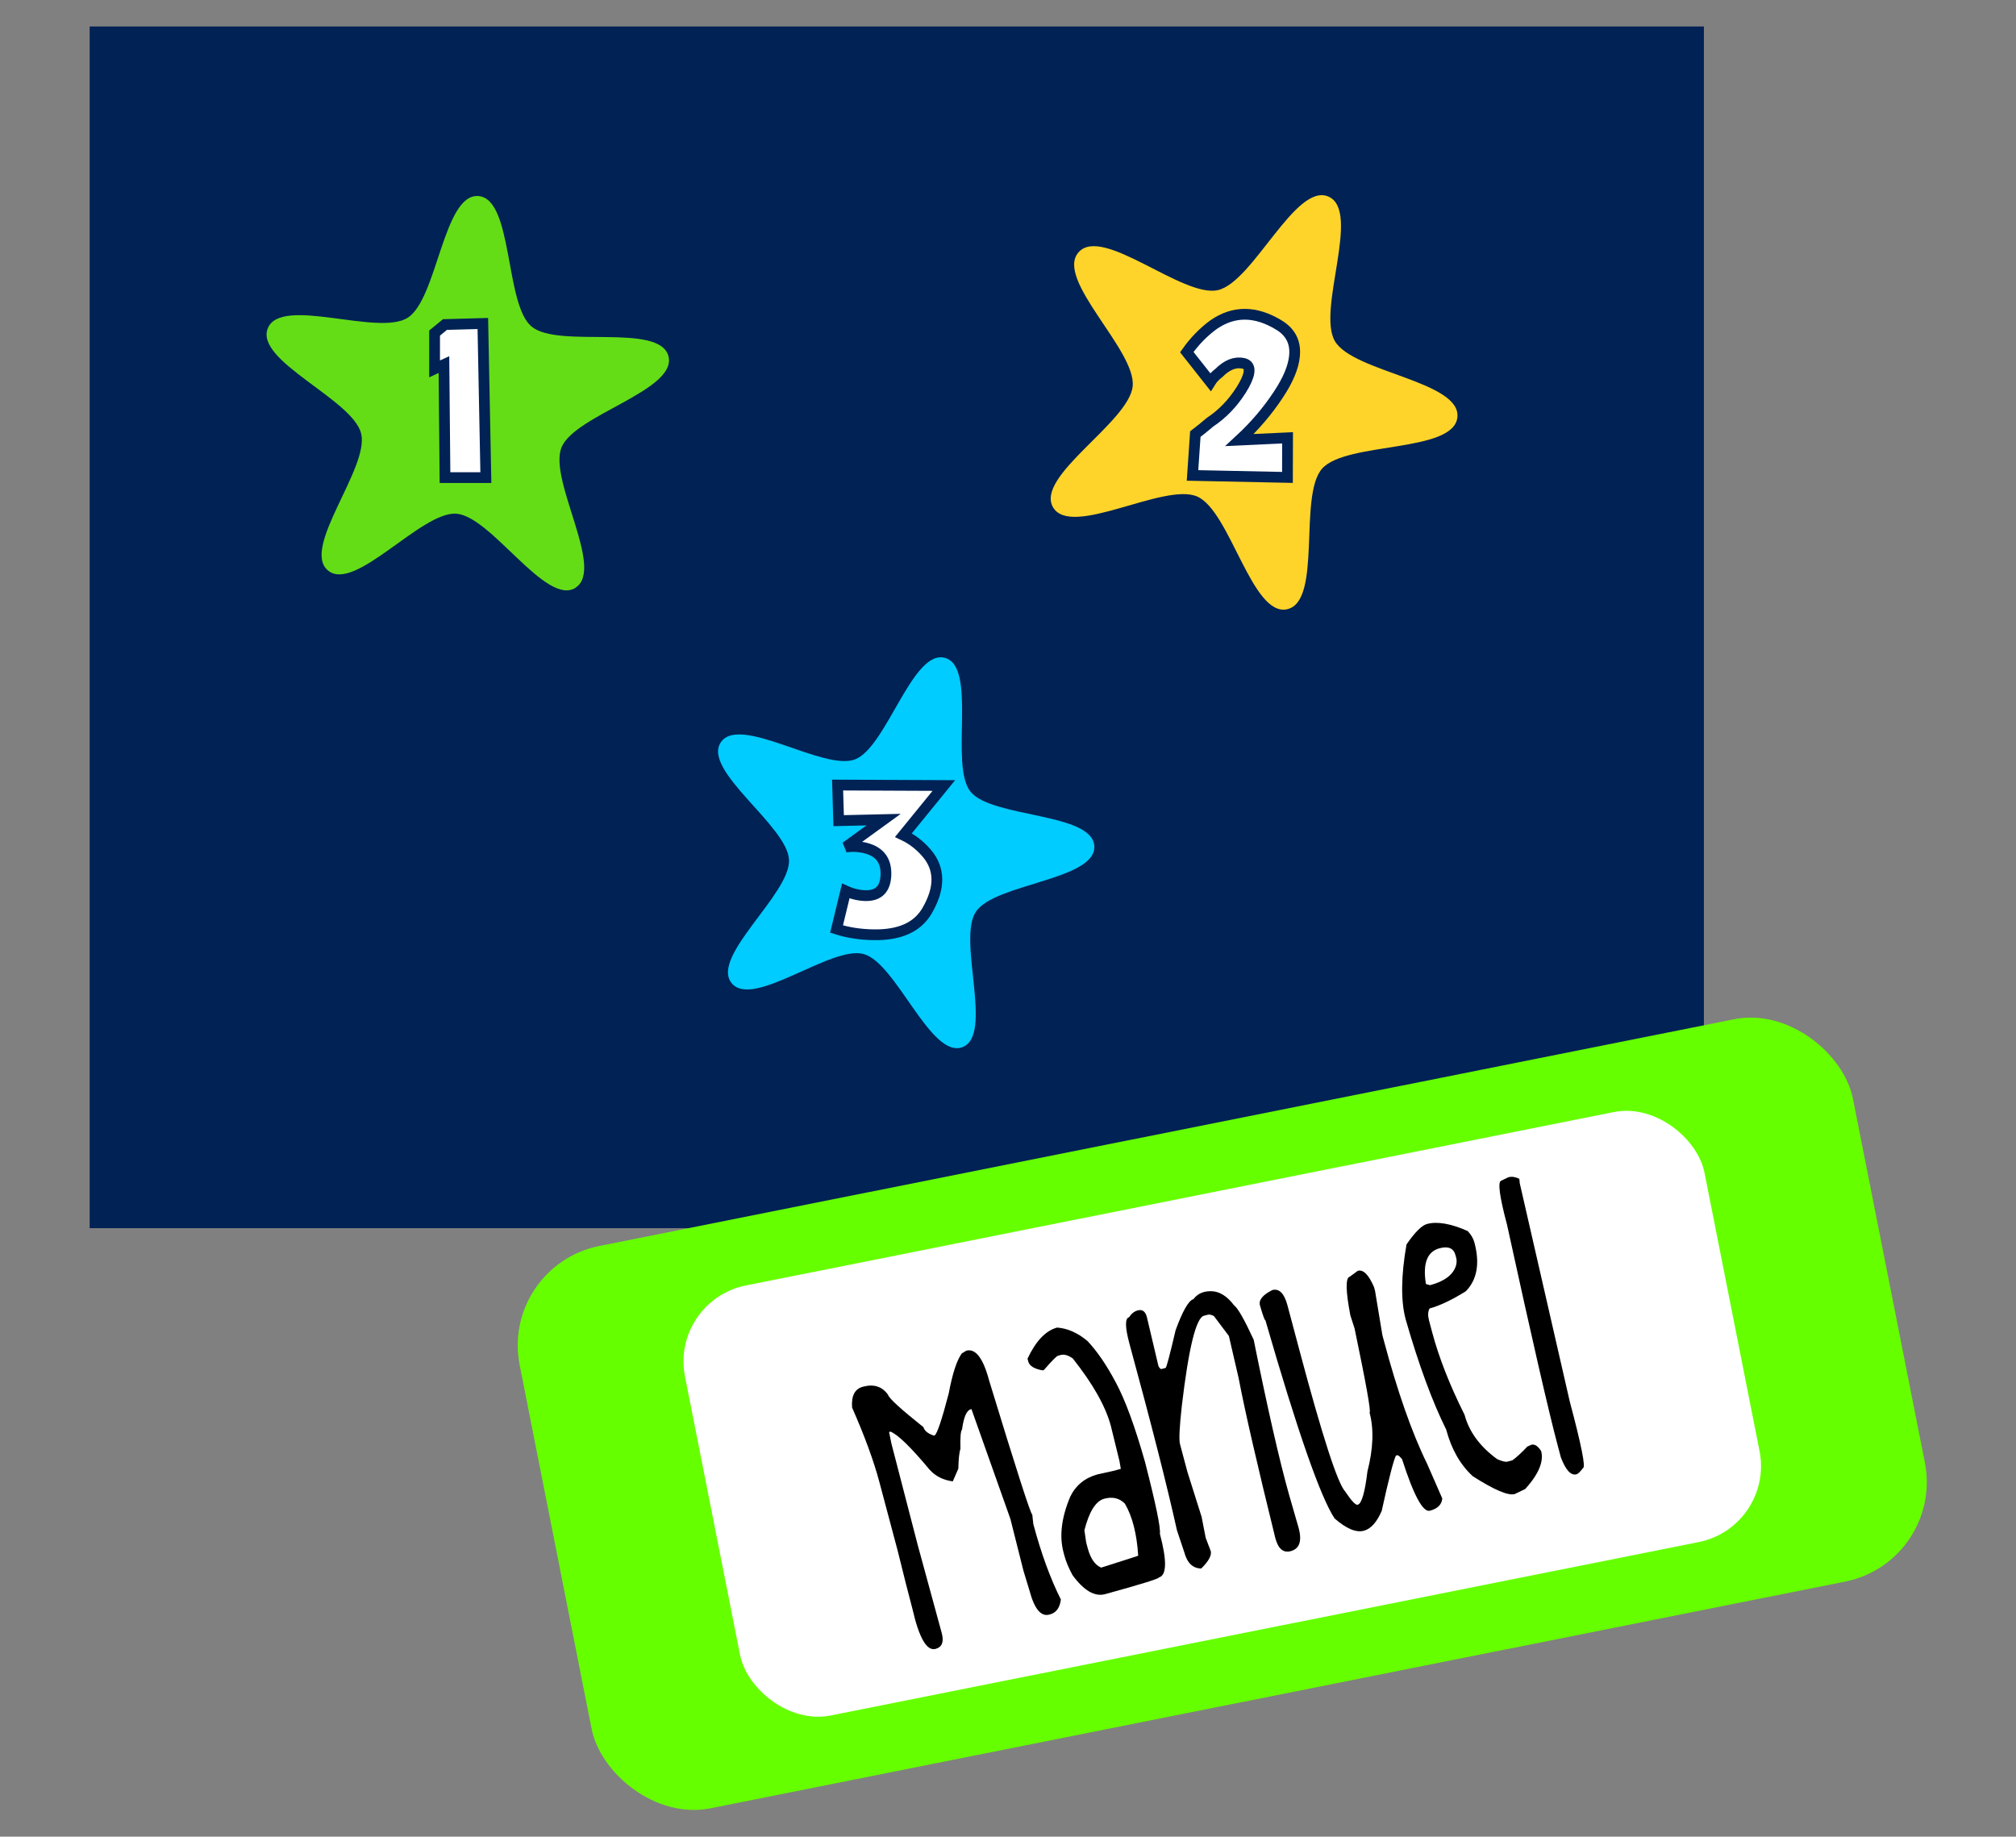<?xml version="1.0" encoding="UTF-8"?>
<!-- Created with Inkscape (http://www.inkscape.org/) -->
<svg width="562" height="512" version="1.1" viewBox="0 0 148.696 135.467" xmlns="http://www.w3.org/2000/svg" xmlns:cc="http://creativecommons.org/ns#" xmlns:dc="http://purl.org/dc/elements/1.1/" xmlns:rdf="http://www.w3.org/1999/02/22-rdf-syntax-ns#">
 <rect x="0" y="0" width="148.696" height="135.467" fill="#808080" stroke="none"/>
 <g transform="translate(-45.507,-67.584)">
  <rect x="52.121" y="67.584" width="135.467" height="135.467" ry="0" opacity="0" stroke-width="11.274"/>
  <g>
   <rect x="52.121" y="69.536" width="119.062" height="88.635" fill="#025"/>
   <path transform="matrix(4.012,2.872,-2.887,4.033,-261.498,-395.734)" d="m126.201 36.153c-0.361 0.401-1.548-0.696-2.075-0.584-0.527 0.112-1.165 1.597-1.658 1.378-0.492-0.219 0.184-1.687-0.086-2.154-0.27-0.467-1.879-0.615-1.823-1.151 0.056-0.536 1.662-0.347 2.022-0.747s4e-3 -1.977 0.531-2.089c0.527-0.112 0.843 1.473 1.336 1.692 0.492 0.219 1.882-0.607 2.151-0.141s-1.141 1.257-1.197 1.793c-0.056 0.536 1.159 1.602 0.799 2.002z" fill="#ffd42a"/>
   <path transform="matrix(4.735,0,0,4.759,-579.459,-129.727)" d="m140.954 50.571c-0.463 0.289-1.313-1.111-1.858-1.149-0.545-0.038-1.581 1.23-2 0.879s0.651-1.592 0.518-2.122c-0.132-0.53-1.659-1.124-1.454-1.63 0.205-0.506 1.715 0.127 2.178-0.163 0.463-0.289 0.556-1.925 1.101-1.887 0.545 0.038 0.41 1.67 0.828 2.021 0.418 0.351 2.002-0.066 2.135 0.464 0.132 0.53-1.462 0.906-1.667 1.412-0.205 0.506 0.681 1.884 0.218 2.173z" fill="#64dd17"/>
   <path transform="matrix(7.29,0,0,7.328,-991.736,-127.182)" d="m152.02 37.118c-0.32 0.12-0.668-0.846-0.998-0.937-0.33-0.091-1.124 0.559-1.338 0.291-0.213-0.268 0.598-0.897 0.582-1.239-0.015-0.342-0.879-0.897-0.691-1.182 0.189-0.286 1.038 0.291 1.358 0.171s0.581-1.113 0.911-1.022c0.33 0.091 0.044 1.077 0.257 1.345 0.213 0.268 1.238 0.209 1.254 0.551 0.015 0.342-1.011 0.374-1.199 0.66-0.189 0.286 0.184 1.242-0.136 1.362z" fill="#0cf"/>
   <rect transform="matrix(.981 -.196 .194 .981 0 0)" x="49.581" y="173.97" width="100.242" height="42.277" ry="7.461" fill="#6f0"/>
   <rect transform="matrix(.981 -.196 .194 .981 0 0)" x="61.374" y="178.944" width="76.655" height="32.329" ry="5.705" fill="#fff"/>
   <g transform="matrix(.963 -.259 .258 .968 0 148.835)" stroke-width=".68" aria-label="Manuel">
    <path d="m108.41 47.986q1.063 0 1.063 2.55 0.372 10.361 0.531 10.361l-0.106 0.691q0 3.347 0.531 5.898-0.345 0.85-1.063 0.85h-0.053q-0.956 0-0.956-2.072l-0.053-1.541 0.053-3.932-0.691-8.554h-0.053q-0.478 0-1.01 1.275-0.186 0.106-0.478 1.328-0.239 0.372-0.531 1.381l-0.638 0.797q-0.996-0.412-1.435-1.275-1.368-2.936-2.072-3.454h-0.106l-0.053 0.85-0.053 7.757 0.04 6.695q0 1.01-0.744 1.01-1.01 0-0.89-3.294v-0.053q0-1.607 0.053-4.357v-5.26q0-2.378-0.531-5.791 0.239-1.275 1.169-1.275 1.262 0 1.647 1.063 0 0.398 1.913 2.975 0 0.412 0.584 0.797h0.053q0.319-0.106 1.806-2.71 0.97-2.019 1.7-2.603z" style="font-feature-settings:normal;font-variant-caps:normal;font-variant-ligatures:normal;font-variant-numeric:normal"/>
    <path d="m115.344 48.079q1.102 0.385 1.913 1.541 0.744 1.368 1.235 3.493 0.505 2.125 0.571 6.177-0.04 4.795-0.306 5.419 0 3.082-0.903 3.082 0 0.133-4.158 0.159-1.195 0-1.966-1.966-0.213-0.877-0.213-1.541v-0.266q0-1.846 1.541-3.825 0.93-1.063 2.391-1.063l1.169 0.053h0.584l0.053-0.584 0.053-2.657q0-2.232-1.435-5.526-0.398-0.478-0.797-0.478h-0.213q-0.159 0-1.275 0.744h-0.106q-0.85-0.398-0.85-0.903v-0.213q1.395-1.647 2.71-1.647zm-2.019 15.833v0.425q0 1.182 0.584 1.647h0.106q2.723-0.12 2.776-0.133 0.478-2.378 0.04-3.958-0.425-0.744-1.381-0.744-0.97 0-2.019 1.86z" style="font-feature-settings:normal;font-variant-caps:normal;font-variant-ligatures:normal;font-variant-numeric:normal"/>
    <path d="m127.086 48.451q0.85 0.266 1.328 1.435 0.319 0.385 0.744 2.816-0.478 7.784-0.425 11.649l0.053 2.603q0 1.488-1.01 1.488-0.85 0-0.85-1.222 0.159-8.421 0.425-12.074l0.106-3.188-0.691-1.7q-0.226-0.213-0.425-0.213h-0.266q-0.903-0.053-3.321 6.004-0.85 2.178-0.85 2.657v2.125l0.159 3.467-0.106 1.541v0.053l0.106 1.01q0 0.491-1.01 1.063-0.903-0.252-0.903-1.488l-0.106-1.7q0.213-4.968 0.159-14.199 0-1.86 0.478-1.86 0.359-0.319 0.744-0.319 0.531 0 0.531 0.638l-0.106 3.719q0.066 0.266 0.159 0.266h0.319q0.093 0 1.435-2.497 1.315-1.86 1.86-1.86 0.611-0.478 1.461-0.213z" style="font-feature-settings:normal;font-variant-caps:normal;font-variant-ligatures:normal;font-variant-numeric:normal"/>
    <path d="m131.43 49.527q0.797 0 0.797 1.381v3.454q0 9.829 0.584 10.892 0.398 1.169 0.638 1.169 0.452 0 1.328-2.178 1.275-2.258 1.275-4.144 0.186 0 0.531-6.27l-0.053-1.01q0.199-2.763 0.691-2.763l0.691-0.266q0.638 0 0.85 1.488v0.266l-0.319 3.294v0.319q0 5.937 0.744 9.67l0.425 2.763q-0.226 0.638-1.116 0.638-0.797 0-1.01-4.197-0.173-0.372-0.266-0.372h-0.106q-0.398 0.452-2.072 3.666-0.85 1.063-1.647 1.063-0.89 0-1.86-1.435-0.903-2.67-1.169-15.408-0.08 0-0.106-1.169 0-0.611 1.169-0.85z" style="font-feature-settings:normal;font-variant-caps:normal;font-variant-ligatures:normal;font-variant-numeric:normal"/>
    <path d="m143.756 47.787q1.169 0 2.763 1.275 0.266 0.478 0.266 0.956 0 2.378-1.541 3.294-1.767 0.531-2.922 0.531-0.266 0.279-0.266 0.85v0.903q0 2.882 0.744 6.482 0 1.939 1.488 3.772 0.465 0.372 0.691 0.372h0.372q0.531-0.199 1.328-0.691l0.319-0.053q0.385 0 0.584 0.638 0 1.195-1.86 2.391l-0.85 0.159q-0.757 0-2.657-2.072-1.01-1.581-1.01-3.825-0.691-3.374-0.797-8.607 0-2.125 1.488-5.313 1.249-1.063 1.86-1.063zm-1.222 4.251 0.266 0.159q1.674 0 2.232-0.903 0.159-0.279 0.159-0.531v-0.213q0-0.797-1.01-0.797-1.408 0-1.647 2.232z" style="font-feature-settings:normal;font-variant-caps:normal;font-variant-ligatures:normal;font-variant-numeric:normal"/>
    <path d="m150.464 46.02q0.372 0 0.744 0.319l-0.053 0.319-0.584 16.471q0 4.994-0.319 4.994-0.412 0.319-0.584 0.319-0.638 0-0.797-1.488v-0.956q0-3.825 0.584-16.63 0-3.241 0.425-3.241z" style="font-feature-settings:normal;font-variant-caps:normal;font-variant-ligatures:normal;font-variant-numeric:normal"/>
   </g>
  </g>
  <g fill="#fff" stroke="#025" stroke-width=".794">
   <g transform="translate(172.95,-133.667)" style="font-feature-settings:normal;font-variant-caps:normal;font-variant-ligatures:normal;font-variant-numeric:normal" aria-label="1">
    <path d="m-91.83 225.11-2.791 0.077-0.767 0.629v2.644l0.689-0.319 0.078 8.337h3.014z" fill="#fff" stroke="#025" stroke-width=".794" style="font-feature-settings:normal;font-variant-caps:normal;font-variant-ligatures:normal;font-variant-numeric:normal"/>
   </g>
   <g transform="translate(198.247,-130.193)" style="font-feature-settings:normal;font-variant-caps:normal;font-variant-ligatures:normal;font-variant-numeric:normal" aria-label="2">
    <path d="m-58.409 221.751q-2.592-1.576-4.823-0.026-1.12 0.818-1.972 2.024l1.74 2.205q0.224-0.362 0.629-0.672 0.896-0.896 1.8-0.706 0.508 0.112 0.413 0.689-0.078 0.491-0.577 1.283-0.939 1.473-2.291 2.369-0.586 0.5-1.085 0.878l-0.207 3.049 7.002 0.146 0.009-2.92-3.54 0.164q1.679-1.55 2.877-3.376 1.051-1.593 1.171-2.799 0.164-1.507-1.145-2.308z" fill="#fff" stroke="#025" stroke-width=".794" style="font-feature-settings:normal;font-variant-caps:normal;font-variant-ligatures:normal;font-variant-numeric:normal"/>
   </g>
   <g transform="translate(148.887,-94.564)" style="font-feature-settings:normal;font-variant-caps:normal;font-variant-ligatures:normal;font-variant-numeric:normal" aria-label="3">
    <path d="m-41.601 220.051 0.078 2.627 3.316-0.077-2.791 2.024q0.767-0.112 1.507 0.086 1.499 0.396 1.456 1.955-0.052 1.568-1.507 1.542-0.732-0.017-1.456-0.345l-0.68 2.808q1.24 0.396 2.704 0.422 2.902 0.06 3.97-1.766 1.464-2.515-0.026-4.255-0.749-0.87-1.714-1.326l2.98-3.66z" fill="#fff" stroke="#025" stroke-width=".794" style="font-feature-settings:normal;font-variant-caps:normal;font-variant-ligatures:normal;font-variant-numeric:normal"/>
   </g>
  </g>
  <rect x="45.507" y="67.584" width="148.696" height="135.467" opacity="0" stroke-width="1.025"/>
 </g>
</svg>
